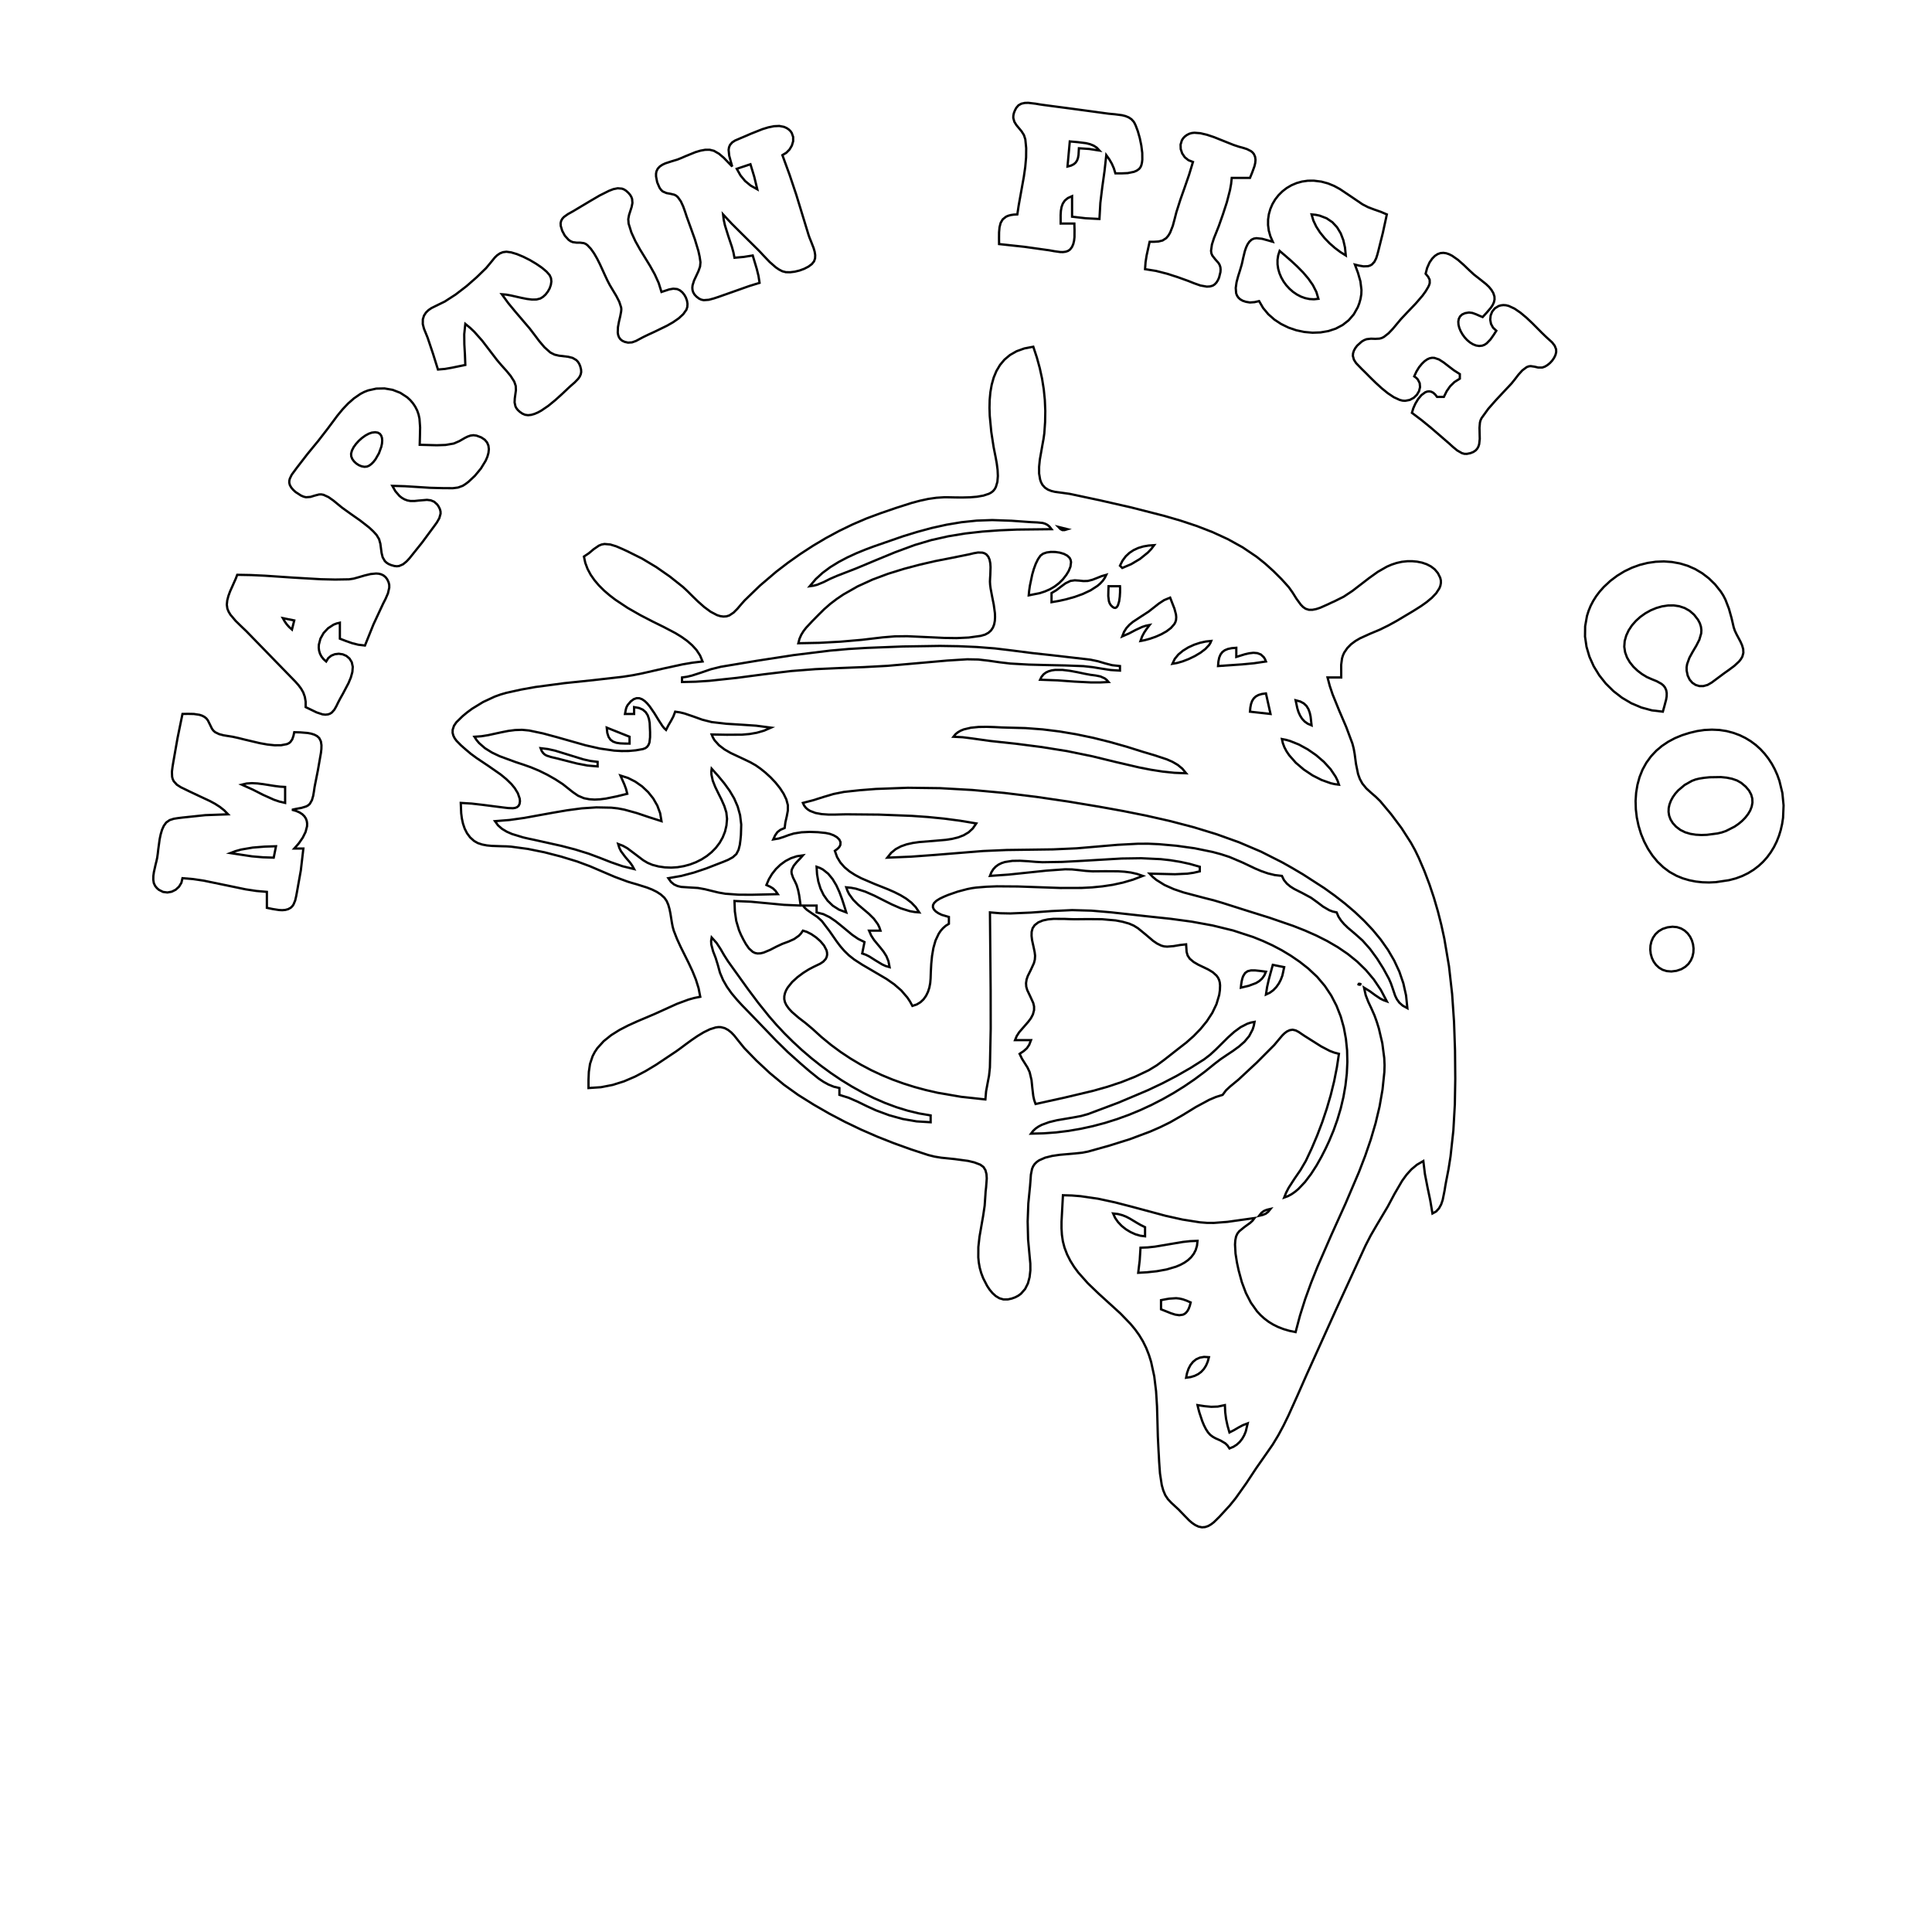 <?xml version="1.0" standalone="no"?>
<!DOCTYPE svg PUBLIC "-//W3C//DTD SVG 1.1//EN" "http://www.w3.org/Graphics/SVG/1.1/DTD/svg11.dtd"><svg xmlns="http://www.w3.org/2000/svg" style="background-color:#FFF" width="847" height="847"><path stroke="black" fill="none" stroke-width="1" d="M454.07, 45.47L455.61, 45.74L457, 45.95L471.5, 47.87L486, 49.84L488.87, 50.11L491.96, 50.52L493.45, 50.9L494.81, 51.46L496.01, 52.25L496.99, 53.31L497.44, 54.07L497.9, 55.05L498.84, 57.55L499.69, 60.55L500.36, 63.8L500.77, 67.03L500.8, 69.99L500.65, 71.28L500.38, 72.42L499.96, 73.35L499.4, 74.06L498.35, 74.81L497.14, 75.33L494.43, 75.89L491.61, 76.01L489, 76L488.31, 73.77L487.44, 71.78L486.36, 69.91L485, 68L484.23, 75L483.25, 81.98L482.4, 88.98L482, 96L475.98, 95.69L470, 95L470, 86L468.17, 86.82L466.84, 87.91L465.94, 89.24L465.39, 90.76L465.1, 92.43L464.99, 94.23L465, 98L471, 98L471.08, 100.82L471.06, 103.96L470.89, 105.5L470.54, 106.96L469.98, 108.26L469.14, 109.36L468.24, 110L467.17, 110.36L465.99, 110.51L464.74, 110.48L462.23, 110.13L460, 109.73L449.02, 108.19L438, 107L437.98, 104.3L438, 101.84L438.2, 99.64L438.68, 97.74L439.58, 96.19L441.01, 95.03L441.97, 94.6L443.11, 94.28L444.45, 94.08L446, 94L446.58, 90.17L447.31, 86.09L448.85, 77.54L449.47, 73.22L449.85, 68.99L449.89, 64.93L449.51, 61.11L448.9, 59.22L447.9, 57.62L445.58, 54.82L444.69, 53.37L444.24, 51.72L444.25, 50.78L444.44, 49.75L444.86, 48.6L445.51, 47.32L446.5, 46.17L447.75, 45.47L449.21, 45.13L450.8, 45.08Z"/><path stroke="black" fill="none" stroke-width="1" d="M343.74, 55.63L344.87, 56.14L345.8, 56.76L346.54, 57.48L347.1, 58.28L347.72, 60.04L347.72, 61.92L347.17, 63.79L346.16, 65.51L344.74, 66.96L343, 68L346.15, 76.61L349.09, 85.37L354.48, 103L354.92, 104.27L355.5, 105.68L356.7, 108.76L357.15, 110.32L357.39, 111.85L357.33, 113.28L356.88, 114.58L355.88, 115.81L354.39, 116.91L352.56, 117.85L350.52, 118.6L348.41, 119.11L346.36, 119.36L344.51, 119.32L343, 118.93L341.53, 118.17L340.12, 117.21L337.46, 114.89L335, 112.33L332.69, 109.86L324.75, 102.02L320.8, 98.08L317, 94L317.29, 96.4L317.82, 98.78L319.29, 103.5L320.87, 108.22L321.53, 110.6L322, 113L326.02, 112.64L330, 112L331.78, 117.94L332.52, 120.93L333, 124L328.47, 125.4L323.98, 126.99L315, 130.16L312.98, 130.83L310.75, 131.43L308.52, 131.59L307.48, 131.38L306.51, 130.93L305.32, 130.03L304.46, 129.1L303.9, 128.13L303.6, 127.15L303.52, 126.14L303.62, 125.11L304.26, 123.04L306.19, 118.89L306.91, 116.88L307.09, 114.98L306.73, 112.53L306.17, 110L304.62, 104.88L302.8, 99.8L301.06, 95L300.34, 92.81L299.51, 90.49L298.48, 88.27L297.16, 86.41L296.43, 85.78L295.63, 85.37L293.94, 84.96L292.2, 84.65L290.56, 83.94L289.8, 83.23L289.13, 82.28L288.11, 79.9L287.62, 77.34L287.61, 76.16L287.79, 75.14L288.36, 73.95L289.25, 73L290.38, 72.23L291.68, 71.62L294.47, 70.71L297, 69.95L298.75, 69.25L300.68, 68.41L304.88, 66.71L307.03, 66.06L309.14, 65.67L311.15, 65.66L313, 66.12L315.24, 67.42L317.29, 69.17L321, 73L320.36, 70.73L319.68, 68.21L319.43, 65.71L319.61, 64.55L320.07, 63.5L321.03, 62.41L322.28, 61.6L325.01, 60.43L326.95, 59.61L329.2, 58.63L334.23, 56.63L336.81, 55.84L339.32, 55.33L341.66, 55.22Z"/><path stroke="black" fill="none" stroke-width="1" d="M526.24, 58.4L529.15, 59.09L532.19, 60.1L538.13, 62.48L540.77, 63.53L543, 64.28L544.78, 64.76L546.69, 65.37L548.44, 66.26L549.16, 66.85L549.73, 67.56L550.25, 68.77L550.42, 70.07L550.3, 71.43L549.98, 72.83L548.99, 75.56L548, 78L540, 78L539.73, 80.61L539.25, 83.27L537.87, 88.64L536.15, 93.93L534.37, 99L533.34, 101.6L532.22, 104.38L531.31, 107.21L530.93, 109.95L531.08, 111.07L531.48, 112.02L532.75, 113.65L534.14, 115.22L534.68, 116.11L535.02, 117.13L535.12, 118.14L535.05, 119.28L534.45, 121.69L533.94, 122.84L533.31, 123.85L532.55, 124.66L531.69, 125.22L530.42, 125.58L529.07, 125.66L526.26, 125.16L523.48, 124.18L521, 123.19L516.42, 121.54L511.64, 120L506.79, 118.77L502, 118L502.22, 114.93L502.69, 111.95L504, 106L505.9, 106L507.84, 105.88L509.68, 105.43L511.28, 104.4L512.22, 103.29L512.99, 101.99L514.16, 99.02L515, 95.89L515.74, 93L517.5, 87.48L519.43, 82.02L521.32, 76.55L523, 71L521.02, 70.23L519.42, 68.94L518.28, 67.26L517.64, 65.37L517.57, 63.4L518.13, 61.53L518.67, 60.67L519.39, 59.89L520.29, 59.21L521.39, 58.64L522.44, 58.33L523.61, 58.2Z"/><path stroke="black" fill="none" stroke-width="1" d="M472.51, 62.32L476.13, 62.77L477.86, 63.2L479.44, 63.84L480.84, 64.75L482, 66L477.52, 65.31L473, 65L472.83, 67.95L472.6, 69.21L472.21, 70.31L471.6, 71.25L470.73, 72.01L469.55, 72.6L468, 73L469, 62Z"/><path stroke="black" fill="none" stroke-width="1" d="M330.66, 77.46L332, 83L329.08, 81.36L326.65, 79.35L324.64, 76.92L323, 74L329, 72Z"/><path stroke="black" fill="none" stroke-width="1" d="M579.28, 79.62L582.22, 80.42L584.92, 81.53L587.44, 82.9L592.27, 86.14L597.33, 89.58L599.85, 90.87L602.58, 91.9L605.35, 92.87L608, 94L606.26, 102.03L604.27, 110L603.85, 111.59L603.32, 113.25L602.55, 114.77L601.44, 115.97L600.59, 116.44L599.69, 116.7L597.78, 116.77L595.83, 116.44L594, 116L595.36, 119.67L596.41, 123.34L596.87, 127.08L596.8, 129.01L596.47, 131L595.94, 132.91L595.26, 134.69L593.49, 137.83L591.24, 140.43L588.59, 142.5L585.61, 144.07L582.37, 145.14L578.94, 145.73L575.41, 145.86L571.84, 145.54L568.3, 144.79L564.88, 143.62L561.64, 142.04L558.66, 140.08L556.01, 137.74L553.76, 135.04L552, 132L550, 132.46L547.96, 132.61L546.23, 132.32L544.82, 131.85L543.72, 131.22L542.89, 130.45L542.3, 129.55L541.93, 128.54L541.75, 126.26L542.11, 123.73L542.81, 121.09L543.64, 118.47L544.37, 116L544.67, 114.71L544.98, 113.25L545.75, 110.1L546.27, 108.57L546.91, 107.17L547.71, 105.98L548.7, 105.07L549.7, 104.6L550.83, 104.42L553.3, 104.68L555.8, 105.37L558, 106L556.93, 103.55L556.24, 101.09L555.92, 98.64L555.94, 96.22L556.28, 93.87L556.93, 91.61L557.86, 89.45L559.06, 87.43L560.51, 85.58L562.19, 83.91L564.08, 82.45L566.16, 81.23L568.41, 80.27L570.81, 79.6L573.35, 79.23L576, 79.21Z"/><path stroke="black" fill="none" stroke-width="1" d="M272.68, 82.7L273.59, 83.05L274.47, 83.62L275.5, 84.55L276.27, 85.46L276.8, 86.36L277.12, 87.24L277.26, 88.98L276.92, 90.71L275.78, 94.24L275.44, 96.09L275.59, 98.04L276.81, 101.94L278.53, 105.69L280.57, 109.35L282.79, 112.97L285, 116.59L287.05, 120.27L288.77, 124.06L290, 128L293.39, 126.88L295.16, 126.57L296.87, 126.73L298.04, 127.27L299.1, 128.12L299.99, 129.21L300.7, 130.47L301.18, 131.83L301.4, 133.22L301.32, 134.56L300.92, 135.79L299.53, 137.75L297.54, 139.57L295.1, 141.26L292.38, 142.81L286.76, 145.54L284.19, 146.72L282, 147.78L278.81, 149.48L277.08, 150.1L275.34, 150.21L273.91, 149.89L272.79, 149.38L271.95, 148.69L271.37, 147.85L271.01, 146.88L270.83, 145.82L270.91, 143.47L271.36, 141.01L271.92, 138.62L272.32, 136.49L272.39, 135.58L272.32, 134.82L271.49, 132.28L270.2, 129.76L268.73, 127.31L267.35, 125L266.3, 122.98L265.23, 120.69L262.97, 115.75L261.74, 113.32L260.43, 111.05L259.02, 109.06L257.5, 107.45L256.75, 106.92L255.98, 106.6L254.42, 106.39L252.8, 106.38L251.13, 106.16L250.13, 105.74L249.21, 105.09L247.62, 103.31L246.47, 101.17L245.84, 99.04L245.78, 97.83L246.03, 96.79L246.53, 95.89L247.23, 95.12L249.02, 93.84L250.99, 92.75L258.91, 88.03L262.9, 85.7L267, 83.65L268.87, 82.93L270.79, 82.54Z"/><path stroke="black" fill="none" stroke-width="1" d="M576.85, 94.18L578.56, 94.54L581.59, 95.7L584.12, 97.42L586.17, 99.63L587.76, 102.26L588.91, 105.24L589.65, 108.51L590, 112L587.62, 110.5L585.22, 108.7L582.88, 106.64L580.69, 104.37L578.72, 101.93L577.06, 99.36L575.79, 96.7L575, 94Z"/><path stroke="black" fill="none" stroke-width="1" d="M224.09, 110.64L226.62, 111.4L229.41, 112.56L232.28, 114L235.05, 115.64L237.55, 117.35L239.58, 119.05L240.97, 120.63L241.56, 121.95L241.72, 123.41L241.49, 124.93L240.96, 126.44L240.16, 127.86L239.18, 129.13L238.06, 130.15L236.87, 130.87L235.2, 131.3L233.22, 131.33L231.02, 131.06L228.69, 130.6L224.04, 129.55L221.9, 129.16L220, 129L222.84, 132.91L225.92, 136.64L232.2, 144L234.28, 146.72L236.43, 149.58L238.74, 152.29L241.29, 154.55L243.08, 155.46L245.05, 155.93L249.11, 156.42L250.99, 156.89L252.62, 157.83L253.32, 158.55L253.91, 159.46L254.39, 160.6L254.74, 162L254.8, 163.1L254.59, 164.13L254.16, 165.09L253.56, 165.97L252.03, 167.58L250.42, 168.99L249.55, 169.77L248.53, 170.73L246.13, 172.99L243.36, 175.48L240.38, 177.92L237.31, 180.01L235.79, 180.84L234.31, 181.47L232.87, 181.88L231.5, 182.02L230.22, 181.85L229.04, 181.35L227.9, 180.56L227.03, 179.76L226.39, 178.95L225.97, 178.12L225.6, 176.43L225.68, 174.69L226.18, 171.08L226.1, 169.2L225.45, 167.29L223.85, 164.78L221.89, 162.41L219.82, 160.12L217.88, 157.83L211.45, 149.43L207.95, 145.48L206.04, 143.67L204, 142L203.52, 146.53L203.57, 150.98L203.83, 155.45L204, 160L198.04, 161.22L195.07, 161.74L192, 162L189.81, 155L187.47, 148.04L185.88, 144.12L185.35, 142.08L185.37, 140L185.89, 138.36L186.75, 137.03L187.86, 135.95L189.16, 135.06L192.08, 133.62L194.99, 132.2L199.77, 129.11L204.54, 125.44L209.07, 121.47L213.16, 117.49L215.04, 115.22L216.93, 112.9L217.98, 111.9L219.15, 111.1L220.48, 110.56L222.01, 110.36Z"/><path stroke="black" fill="none" stroke-width="1" d="M563.44, 112.08L566.04, 114.35L568.69, 116.8L571.25, 119.4L573.59, 122.14L575.58, 125L577.09, 127.96L578, 131L576.02, 131.21L574.07, 131.1L572.15, 130.69L570.29, 130.01L568.52, 129.08L566.86, 127.94L565.33, 126.6L563.94, 125.09L562.73, 123.44L561.72, 121.66L560.93, 119.8L560.37, 117.87L560.08, 115.9L560.07, 113.92L560.37, 111.94L561, 110Z"/><path stroke="black" fill="none" stroke-width="1" d="M634.08, 111.04L635.37, 111.49L636.66, 112.15L639.21, 113.94L641.68, 116.12L644.02, 118.36L646.17, 120.35L648.73, 122.35L651.49, 124.55L652.76, 125.76L653.84, 127.07L654.67, 128.47L655.17, 130L655.22, 131.3L654.93, 132.56L654.37, 133.77L653.6, 134.92L651.76, 137.08L650, 139L648.59, 138.43L647.05, 137.75L645.49, 137.19L644.01, 137.01L642.3, 137.29L641, 137.87L640.1, 138.72L639.55, 139.78L639.33, 141L639.41, 142.33L639.76, 143.74L640.35, 145.17L641.14, 146.56L642.1, 147.89L643.21, 149.09L644.43, 150.11L645.73, 150.92L647.09, 151.46L648.46, 151.68L649.83, 151.54L650.84, 151.15L651.77, 150.53L653.42, 148.83L654.81, 146.85L656, 145L654.56, 143.66L653.67, 142L653.32, 140.17L653.5, 138.33L654.18, 136.61L655.34, 135.18L656.99, 134.17L657.98, 133.88L659.09, 133.75L660.25, 133.83L661.45, 134.13L663.97, 135.3L666.56, 137.07L669.14, 139.22L671.64, 141.57L673.97, 143.9L676.06, 146.01L677.83, 147.71L680.47, 150.12L681.57, 151.54L682.21, 153.15L682.24, 154.37L681.92, 155.64L681.32, 156.89L680.5, 158.08L679.5, 159.16L678.41, 160.06L677.26, 160.74L676.13, 161.13L674.39, 161.14L672.72, 160.75L671.06, 160.51L670.2, 160.61L669.31, 160.95L667.42, 162.35L665.73, 164.21L664.18, 166.23L662.69, 168.09L655.8, 175.44L652.46, 179.24L649.54, 183.29L649.09, 184.22L648.81, 185.25L648.62, 187.53L648.73, 192.43L648.48, 194.72L648.15, 195.75L647.64, 196.68L646.91, 197.48L645.93, 198.15L644.66, 198.66L643.08, 198.98L641.99, 198.96L640.92, 198.66L638.85, 197.48L636.95, 195.91L635.31, 194.42L627.3, 187.51L623.2, 184.16L619, 181L619.57, 179.06L620.51, 176.95L621.74, 174.91L623.21, 173.18L624.84, 171.98L625.7, 171.66L626.56, 171.57L627.44, 171.72L628.31, 172.16L629.16, 172.91L630, 174L633, 174L634.25, 171.48L635.75, 169.32L637.63, 167.49L640, 166L640, 164L637.41, 162.35L635.07, 160.57L632.91, 158.9L630.86, 157.59L628.83, 156.9L627.8, 156.86L626.75, 157.07L625.67, 157.56L624.55, 158.35L623.37, 159.49L622.13, 160.99L620.95, 162.93L620, 165L620.88, 165.63L621.57, 166.35L622.4, 167.97L622.56, 169.72L622.12, 171.46L621.17, 173.07L619.78, 174.41L618.03, 175.34L616, 175.72L614.84, 175.63L613.63, 175.32L611.06, 174.14L608.4, 172.37L605.74, 170.21L603.17, 167.86L600.78, 165.52L598.67, 163.39L596.93, 161.68L594.5, 159.17L593.57, 157.7L593.11, 156.04L593.19, 154.89L593.56, 153.73L594.18, 152.6L594.99, 151.53L596.98, 149.75L598.05, 149.12L599.09, 148.71L601.04, 148.48L602.93, 148.55L604.79, 148.45L605.73, 148.2L606.67, 147.74L608.75, 146.12L610.64, 144.14L614.09, 140L617.22, 136.66L620.54, 133.21L623.64, 129.62L624.99, 127.75L626.14, 125.83L626.56, 124.91L626.8, 124.09L626.77, 122.66L626.13, 121.36L625, 120L625.66, 117.47L626.72, 115.07L627.87, 113.4L629.06, 112.19L630.29, 111.39L631.54, 110.95L632.8, 110.85Z"/><path stroke="black" fill="none" stroke-width="1" d="M454.56, 156.72L455.84, 161.38L456.85, 166.02L457.59, 170.66L458.06, 175.35L458.26, 180.11L458.18, 184.98L457.83, 190L457.48, 192.46L456.96, 195.29L455.87, 201.5L455.55, 204.63L455.55, 207.61L456.01, 210.3L456.44, 211.5L457.03, 212.58L458.1, 213.78L459.41, 214.65L460.9, 215.24L462.51, 215.63L465.87, 216.08L469, 216.52L482.53, 219.41L496, 222.48L510.33, 226.14L517.51, 228.23L524.6, 230.58L531.55, 233.27L538.3, 236.37L544.77, 239.95L550.91, 244.09L554.61, 247.05L558.3, 250.38L561.82, 253.89L565.01, 257.42L566.68, 259.78L568.4, 262.53L570.27, 265.09L571.29, 266.12L572.39, 266.88L573.81, 267.33L575.38, 267.34L577.06, 267.01L578.79, 266.44L582.15, 264.95L583.67, 264.22L585, 263.63L589.09, 261.59L592.92, 259.05L600.29, 253.38L604.04, 250.7L608.01, 248.43L610.1, 247.53L612.29, 246.81L614.58, 246.3L617, 246.04L619.1, 246.03L621.26, 246.23L623.4, 246.66L625.46, 247.36L627.36, 248.34L629.03, 249.63L630.39, 251.27L631.39, 253.27L631.68, 254.46L631.69, 255.63L631.47, 256.79L631.03, 257.92L629.62, 260.09L627.68, 262.12L625.44, 263.98L623.12, 265.63L620.92, 267.03L619.08, 268.17L612.11, 272.32L608.54, 274.27L604.91, 276.05L600.59, 277.86L596.24, 279.84L594.2, 281.03L592.33, 282.43L590.68, 284.1L589.31, 286.1L588.74, 287.36L588.35, 288.67L587.98, 291.43L588, 297L582, 297L582.98, 300.73L584.21, 304.39L587.13, 311.58L590.2, 318.74L592.91, 326L593.47, 328.17L593.87, 330.4L594.48, 334.93L595.39, 339.37L596.16, 341.48L597.24, 343.48L598.98, 345.62L601.02, 347.49L603.12, 349.3L605.09, 351.23L609.88, 356.95L614.44, 363.04L618.54, 369.43L620.36, 372.71L621.97, 376.04L624.46, 381.86L626.68, 387.72L628.65, 393.62L630.38, 399.54L631.89, 405.5L633.2, 411.5L635.24, 423.57L636.62, 435.77L637.46, 448.07L637.89, 460.49L638, 473L637.81, 484.24L637.16, 495.61L635.93, 506.92L635.05, 512.5L633.98, 518L633.64, 519.87L633.32, 521.91L632.47, 526.1L631.81, 528.04L630.88, 529.73L629.64, 531.09L628, 532L627.03, 526.25L625.82, 520.48L624.7, 514.73L624, 509L621.2, 510.62L618.76, 512.66L616.62, 515.03L614.72, 517.65L611.41, 523.32L608.38, 529L603.38, 537.41L600.93, 541.63L598.68, 546L585.57, 574.49L572.65, 603.09L568.85, 611.72L564.85, 620.59L562.71, 624.97L560.43, 629.21L557.98, 633.27L555.34, 637.08L550.73, 643.67L546.32, 650.35L541.69, 656.87L539.16, 659.99L536.42, 662.98L534.47, 665.09L532.22, 667.3L530.99, 668.26L529.7, 669.01L528.34, 669.47L526.93, 669.58L525.44, 669.27L524.01, 668.6L522.64, 667.67L521.33, 666.55L518.89, 664.05L516.71, 661.78L513.52, 658.85L512.03, 657.25L510.86, 655.49L509.98, 653.38L509.32, 651.04L508.54, 645.95L508.17, 640.75L508.05, 638.29L507.91, 636L507.6, 629.69L507.43, 623.17L507.24, 616.55L506.83, 609.92L506.03, 603.38L504.65, 597.04L503.69, 593.97L502.51, 590.98L501.1, 588.1L499.43, 585.33L497.62, 582.81L495.62, 580.4L491.2, 575.83L481.61, 567.1L476.96, 562.64L472.74, 557.9L470.89, 555.39L469.24, 552.74L467.83, 549.95L466.7, 547L465.96, 544.16L465.54, 541.31L465.37, 538.43L465.38, 535.54L466, 524L469.91, 524.11L473.77, 524.42L481.37, 525.52L488.84, 527.13L496.23, 529.04L510.99, 533.01L518.45, 534.67L526.04, 535.87L529.13, 536.11L532.16, 536.13L538.11, 535.67L550, 534L549.13, 535.15L548.05, 536.14L545.6, 537.91L543.33, 539.75L542.46, 540.84L541.89, 542.13L541.56, 543.79L541.44, 545.62L541.66, 549.58L542.29, 553.53L543.04, 557L544.44, 562.14L546.21, 566.85L548.4, 571.11L551.07, 574.86L552.62, 576.54L554.31, 578.07L556.15, 579.46L558.16, 580.69L560.34, 581.77L562.7, 582.68L565.25, 583.43L568, 584L569.94, 576.68L572.22, 569.48L574.8, 562.37L577.6, 555.35L583.65, 541.46L589.88, 527.66L595.8, 513.77L598.5, 506.74L600.94, 499.63L603.06, 492.43L604.81, 485.1L606.11, 477.63L606.91, 470L607, 466.99L606.86, 463.84L606.01, 457.35L604.52, 450.96L603.58, 447.93L602.55, 445.09L601.21, 442.07L599.86, 439.2L598.72, 436.25L598, 433L600.53, 434.55L602.85, 436.26L605.24, 437.85L606.56, 438.49L608, 439L605.35, 433.96L602.28, 429.4L598.82, 425.29L595.02, 421.58L590.9, 418.25L586.51, 415.26L581.89, 412.57L577.07, 410.14L572.09, 407.94L566.99, 405.93L556.56, 402.34L546.11, 399.07L535.91, 395.83L532.05, 394.69L527.82, 393.62L518.9, 391.26L514.56, 389.79L510.52, 387.98L506.94, 385.75L505.38, 384.45L504, 383L515.08, 383.27L520.53, 383.02L523.26, 382.63L526, 382L526, 380L521.74, 378.78L517.47, 377.84L513.19, 377.14L508.9, 376.66L500.31, 376.25L491.69, 376.38L474.38, 377.4L465.69, 377.86L457, 378L454, 377.84L450.68, 377.56L447.21, 377.36L443.79, 377.41L440.57, 377.91L439.1, 378.39L437.75, 379.05L436.55, 379.92L435.5, 381.02L434.65, 382.37L434, 384L442.25, 383.42L450.49, 382.56L458.74, 381.69L467, 381.1L470, 381.16L473, 381.47L475.99, 381.81L479, 382L484.48, 381.95L490.17, 381.98L493, 382.16L495.77, 382.52L498.45, 383.12L501, 384L496.7, 385.65L492.32, 386.93L487.87, 387.9L483.36, 388.58L478.8, 389.03L474.2, 389.27L464.91, 389.29L446.25, 388.64L437.04, 388.57L432.49, 388.75L428, 389.11L426.11, 389.37L424.09, 389.77L419.83, 390.9L415.66, 392.35L413.75, 393.15L412.02, 393.98L410.51, 394.92L409.52, 395.87L409.03, 396.82L409, 397.75L409.4, 398.66L410.19, 399.53L411.35, 400.34L412.85, 401.07L416, 402L416, 405L414.64, 405.85L413.45, 406.88L412.42, 408.05L411.53, 409.37L410.14, 412.33L409.2, 415.62L408.61, 419.07L408.27, 422.55L408.09, 425.91L407.98, 428.98L407.81, 431L407.43, 432.97L406.83, 434.84L405.99, 436.56L404.91, 438.09L403.55, 439.37L401.92, 440.36L400, 441L398.96, 439.08L397.78, 437.31L395.1, 434.2L392.03, 431.54L388.69, 429.2L381.56, 425.01L377.97, 422.91L374.48, 420.65L372.13, 418.8L370.12, 416.84L368.35, 414.78L366.75, 412.65L363.69, 408.24L360.29, 403.77L358.25, 401.93L356.01, 400.45L353.84, 398.94L352.86, 398.05L352, 397L358, 397L358, 400L360.98, 400.77L363.72, 402.1L366.28, 403.83L368.74, 405.8L373.64, 409.85L376.22, 411.61L379, 413L378, 418L379.63, 418.59L381.13, 419.34L383.94, 421.12L386.78, 422.83L388.32, 423.52L390, 424L389.5, 421.39L388.6, 419.18L387.4, 417.27L386.03, 415.53L383.2, 412.11L381.96, 410.2L381, 408L386, 408L385.51, 406.52L384.84, 405.16L383.09, 402.76L380.94, 400.63L378.59, 398.64L376.23, 396.64L374.05, 394.46L372.24, 391.96L371.54, 390.55L371, 389L373.15, 389.21L375.25, 389.61L379.31, 390.89L383.25, 392.62L387.11, 394.57L390.97, 396.5L394.86, 398.2L398.85, 399.45L400.9, 399.82L403, 400L401.46, 397.7L399.54, 395.71L397.29, 393.97L394.78, 392.45L392.07, 391.09L389.22, 389.84L383.33, 387.5L377.58, 385.03L374.91, 383.62L372.46, 382.05L370.28, 380.24L368.44, 378.17L366.99, 375.77L366, 373L366.93, 372.34L367.63, 371.69L368.13, 371.04L368.42, 370.4L368.48, 369.17L367.94, 368.03L366.9, 367.03L365.48, 366.2L363.81, 365.57L362, 365.19L358.62, 364.84L354.99, 364.71L351.38, 364.88L348.04, 365.41L345.74, 366.11L343.58, 366.91L341.39, 367.61L339, 368L339.87, 366.15L340.84, 364.79L342.14, 363.79L344, 363L344.32, 360.49L344.91, 357.94L345.39, 355.41L345.4, 352.96L344.74, 350.49L343.54, 347.98L341.92, 345.49L339.99, 343.08L337.85, 340.82L335.62, 338.77L333.41, 336.99L331.33, 335.53L328.87, 334.14L326.11, 332.82L320.33, 330.11L317.61, 328.54L315.22, 326.72L313.29, 324.57L312.56, 323.34L312, 322L318.65, 322.12L325.3, 322.08L328.57, 321.8L331.79, 321.24L334.94, 320.34L338, 319L331.54, 318.15L325.03, 317.71L318.5, 317.31L312, 316.56L307.92, 315.53L304.02, 314.13L300.1, 312.8L298.09, 312.31L296, 312L295.2, 314.11L294.16, 316.06L293.03, 317.98L292, 320L291.24, 319.31L290.45, 318.33L288.74, 315.71L286.87, 312.66L284.84, 309.7L283.77, 308.42L282.66, 307.35L281.51, 306.56L280.32, 306.11L279.09, 306.08L277.83, 306.52L276.52, 307.5L275.18, 309.08L274.68, 310L274.38, 310.97L274, 313L278, 313L278, 310L280.17, 310.39L281.83, 311.13L283.07, 312.2L283.94, 313.54L284.5, 315.14L284.82, 316.93L285, 321L284.99, 323.24L284.73, 325.47L284.37, 326.46L283.81, 327.31L282.98, 327.97L281.85, 328.4L278.74, 328.95L275.62, 329.23L272.48, 329.26L269.33, 329.08L263.02, 328.17L256.71, 326.74L244.19, 323.19L238.04, 321.53L232, 320.26L228.86, 319.96L225.82, 320.06L222.84, 320.44L219.9, 321.02L214.04, 322.29L211.06, 322.77L208, 323L208.91, 324.42L209.99, 325.72L212.59, 328L215.66, 329.91L219.04, 331.52L226.14, 334.13L229.57, 335.26L232.71, 336.37L236.34, 337.88L239.93, 339.65L243.42, 341.63L246.71, 343.76L251.12, 347.26L253.43, 348.85L256, 349.94L258.32, 350.39L260.71, 350.54L263.14, 350.42L265.59, 350.11L270.42, 349.12L275, 348L274.46, 345.9L273.73, 343.92L272, 340L275.33, 341.06L278.51, 342.67L281.47, 344.74L284.13, 347.23L286.39, 350.07L288.18, 353.19L289.41, 356.52L290, 360L284.54, 358.26L279.16, 356.45L273.7, 354.94L270.89, 354.41L268, 354.09L261.44, 353.96L255, 354.39L248.65, 355.23L242.35, 356.31L229.77, 358.59L223.43, 359.48L217, 360L218.34, 361.84L220.09, 363.37L222.17, 364.62L224.47, 365.63L229.36, 367.12L231.77, 367.68L234.01, 368.15L246.1, 370.84L252.12, 372.41L258, 374.23L262.94, 376.07L267.9, 378.02L272.91, 379.76L278, 381L277.17, 379.49L276.22, 378.15L274.14, 375.72L272.24, 373.17L271.51, 371.7L271, 370L273.08, 370.79L274.98, 371.85L278.48, 374.47L282, 377.14L283.91, 378.27L286, 379.15L288.7, 379.86L291.46, 380.26L294.26, 380.37L297.05, 380.19L299.81, 379.72L302.51, 378.99L305.11, 378L307.58, 376.76L309.89, 375.28L312, 373.57L313.88, 371.64L315.5, 369.5L316.83, 367.15L317.84, 364.61L318.48, 361.89L318.74, 359L318.43, 356.17L317.54, 353.34L316.29, 350.52L314.89, 347.72L313.55, 344.96L312.48, 342.25L311.9, 339.59L311.85, 338.29L312, 337L314.89, 340.22L317.53, 343.42L319.88, 346.67L321.86, 350.03L323.4, 353.57L324.46, 357.37L324.96, 361.49L324.83, 366L324.64, 368.09L324.34, 370.37L323.78, 372.57L322.83, 374.42L321.26, 375.83L319.2, 376.96L317, 377.87L315, 378.64L309.62, 380.73L304.2, 382.55L298.68, 384.01L293, 385L294.16, 386.64L295.51, 387.75L297.01, 388.44L298.64, 388.83L302.2, 389.06L306, 389.29L309.02, 389.84L312, 390.57L314.98, 391.29L318, 391.82L323.72, 392.23L329.49, 392.27L341, 392L339.99, 390.54L338.92, 389.52L337.65, 388.74L336, 388L337.06, 385.5L338.47, 383.14L340.17, 380.99L342.15, 379.09L344.35, 377.49L346.75, 376.24L349.31, 375.39L352, 375L350.73, 376.43L349.27, 377.95L347.96, 379.55L347.12, 381.23L346.99, 382.11L347.07, 382.99L347.66, 384.73L348.51, 386.42L349.25, 388.04L349.9, 390.22L350.36, 392.47L351, 397L343.72, 396.69L336.49, 396L329.27, 395.32L322, 395L322.17, 399.59L322.78, 403.75L323.98, 407.78L324.85, 409.83L325.92, 411.96L327, 413.88L328.33, 415.79L330, 417.3L330.99, 417.78L332.09, 418.01L333.4, 417.95L334.78, 417.62L337.63, 416.43L340.44, 414.98L343, 413.79L345.7, 412.79L348.14, 411.7L350.25, 410.21L351.18, 409.21L352, 408L353.71, 408.53L355.7, 409.54L357.76, 410.95L359.68, 412.64L361.27, 414.54L362.32, 416.54L362.57, 417.55L362.62, 418.55L362.42, 419.52L361.97, 420.46L360.93, 421.59L359.58, 422.49L356.71, 423.87L354.59, 424.98L352.14, 426.51L349.62, 428.39L347.27, 430.54L345.36, 432.91L344.64, 434.15L344.13, 435.43L343.85, 436.72L343.83, 438.02L344.12, 439.32L344.73, 440.62L345.82, 442.16L347.11, 443.58L350.08, 446.15L353.21, 448.56L356.13, 451.01L360.18, 454.69L364.34, 458.1L368.6, 461.24L372.95, 464.12L377.4, 466.76L381.95, 469.17L386.59, 471.34L391.31, 473.29L396.13, 475.03L401.02, 476.57L406, 477.91L411.05, 479.07L421.38, 480.85L432, 482L432.31, 478.44L432.95, 474.98L433.61, 471.53L433.98, 468L434.33, 451.02L434.3, 434.01L434, 400L438.48, 400.37L442.97, 400.46L451.99, 400.08L461.02, 399.42L470, 399L478.55, 399.24L487.03, 399.96L504, 401.83L513.24, 402.81L522.47, 404.06L531.62, 405.73L540.61, 407.93L549.38, 410.79L553.65, 412.51L557.84, 414.44L561.93, 416.59L565.91, 418.99L569.79, 421.65L573.54, 424.59L577.45, 428.26L580.81, 432.23L583.63, 436.47L585.94, 440.94L587.77, 445.6L589.13, 450.43L590.05, 455.39L590.57, 460.44L590.69, 465.56L590.45, 470.7L589.86, 475.84L588.97, 480.93L587.78, 485.96L586.32, 490.87L584.62, 495.65L582.7, 500.25L581.19, 503.48L579.35, 507.1L577.21, 510.91L574.79, 514.67L572.13, 518.18L569.26, 521.22L567.75, 522.49L566.21, 523.56L564.62, 524.41L563, 525L563.87, 522.82L564.94, 520.76L567.47, 516.83L570.13, 512.97L572.5, 508.92L575.09, 503.39L577.49, 497.72L579.69, 491.93L581.66, 486.05L583.4, 480.09L584.88, 474.08L586.08, 468.04L587, 462L584.96, 461.47L582.99, 460.73L579.24, 458.77L572.02, 454.22L570.8, 453.41L569.47, 452.49L568.08, 451.75L566.68, 451.44L565.42, 451.64L564.25, 452.18L563.16, 452.98L562.15, 453.96L560.3, 456.16L558.64, 458.14L550.96, 465.85L543, 473.27L539.21, 476.4L537.47, 478.03L536, 480L533.04, 480.93L530.09, 482.18L524.26, 485.33L518.55, 488.83L513, 492.02L508.65, 494.16L504.26, 496.08L495.35, 499.42L486.27, 502.27L477, 504.86L474.4, 505.36L471.35, 505.68L464.61, 506.27L461.28, 506.76L458.22, 507.52L455.6, 508.67L454.51, 509.42L453.6, 510.32L452.93, 511.33L452.45, 512.46L451.95, 514.95L451.77, 517.54L451.58, 520L450.82, 527.6L450.53, 535.5L450.72, 543.39L451.42, 551L451.7, 553.94L451.72, 556.94L451.39, 559.87L450.65, 562.64L449.41, 565.11L447.58, 567.19L446.42, 568.04L445.09, 568.74L443.57, 569.29L441.86, 569.67L439.92, 569.68L438.15, 569.16L436.55, 568.2L435.11, 566.9L433.84, 565.37L432.74, 563.7L431.04, 560.39L430.16, 558.08L429.52, 555.79L429.11, 553.5L428.89, 551.23L428.92, 546.7L429.42, 542.18L431, 533.14L431.68, 528.59L432, 524L432.1, 522.38L432.31, 520.55L432.6, 516.62L432.47, 514.73L432.03, 513.03L431.16, 511.62L429.77, 510.6L427.17, 509.61L424.4, 508.94L418.54, 508.15L412.61, 507.54L409.74, 507.07L407, 506.39L399.35, 503.88L391.9, 501.2L384.63, 498.33L377.5, 495.22L370.49, 491.86L363.57, 488.22L356.7, 484.27L349.87, 479.99L343.63, 475.52L337.5, 470.44L331.66, 465L326.3, 459.48L324.13, 456.81L321.85, 453.94L320.6, 452.64L319.23, 451.55L317.72, 450.74L316.04, 450.31L314.94, 450.28L313.76, 450.44L311.22, 451.24L308.53, 452.55L305.79, 454.2L303.11, 456.03L300.59, 457.87L298.34, 459.55L296.46, 460.91L287.54, 466.86L283.01, 469.58L278.37, 472.01L273.59, 474.06L268.63, 475.63L263.45, 476.64L258, 477L258, 473.44L258.15, 469.9L258.67, 466.42L259.8, 463.04L260.76, 461.2L261.91, 459.49L264.68, 456.44L267.97, 453.8L271.62, 451.52L275.5, 449.52L279.45, 447.73L283.33, 446.09L287, 444.53L296.79, 440.09L301.84, 438.22L304.4, 437.51L307, 437L306.25, 433.18L305.09, 429.47L303.62, 425.84L301.95, 422.26L298.43, 415.18L296.79, 411.61L295.38, 408L294.91, 406.31L294.55, 404.44L293.91, 400.46L293.51, 398.5L292.98, 396.65L292.25, 394.97L291.26, 393.56L289.73, 392.17L287.9, 390.98L285.85, 389.97L283.66, 389.11L279.19, 387.7L277.05, 387.09L275.09, 386.49L269.54, 384.43L264.06, 382.09L258.58, 379.74L253, 377.67L245.91, 375.51L238.67, 373.64L231.34, 372.16L224, 371.17L222.12, 371.05L220.05, 371L215.65, 370.85L213.46, 370.64L211.38, 370.24L209.48, 369.61L207.84, 368.68L206.1, 367.11L204.74, 365.28L203.72, 363.26L202.98, 361.09L202.49, 358.83L202.19, 356.53L202, 352L206.77, 352.29L211.51, 352.84L221, 354.05L222.82, 354.26L224.87, 354.33L225.84, 354.19L226.69, 353.86L227.36, 353.28L227.79, 352.41L227.95, 351.28L227.84, 350.1L227.01, 347.73L225.67, 345.53L224.21, 343.75L221.97, 341.57L219.54, 339.57L214.32, 335.93L209, 332.37L206.44, 330.49L204.02, 328.45L202.07, 326.73L200.14, 324.77L199.35, 323.69L198.76, 322.53L198.43, 321.29L198.45, 319.95L199.02, 318.2L200.06, 316.66L202.73, 314.04L204.77, 312.34L206.98, 310.71L211.79, 307.77L216.91, 305.39L219.49, 304.46L222.04, 303.73L228.37, 302.33L234.71, 301.19L247.42, 299.5L260.18, 298.17L273, 296.71L277.39, 296.03L281.77, 295.16L290.52, 293.16L299.25, 291.26L303.62, 290.52L308, 290L306.92, 287.37L305.36, 284.98L303.4, 282.83L301.16, 280.9L298.71, 279.16L296.15, 277.59L291.08, 274.92L286.15, 272.49L280.74, 269.69L275.16, 266.5L269.74, 262.9L267.19, 260.94L264.79, 258.87L262.6, 256.69L260.64, 254.39L258.96, 251.98L257.6, 249.44L256.6, 246.78L256, 244L258.19, 242.52L260.3, 240.75L262.52, 239.23L263.72, 238.73L265.02, 238.49L267.56, 238.71L270.15, 239.51L272.67, 240.59L275, 241.66L281.49, 244.89L287.72, 248.62L293.69, 252.78L299.37, 257.29L301.26, 259.04L303.51, 261.28L306.03, 263.73L308.73, 266.12L311.54, 268.19L314.37, 269.68L315.76, 270.11L317.13, 270.3L318.46, 270.21L319.74, 269.81L321.63, 268.55L323.33, 266.84L324.91, 264.97L326.43, 263.25L333.16, 256.74L340.29, 250.66L345.43, 246.72L350.8, 242.92L356.35, 239.31L362.06, 235.91L367.91, 232.75L373.87, 229.87L379.91, 227.28L386, 225.02L392.75, 222.7L399.8, 220.45L403.38, 219.5L406.96, 218.73L410.51, 218.22L414, 218L416.23, 218.02L418.97, 218.08L422.01, 218.1L425.18, 218.02L428.29, 217.77L431.15, 217.27L433.58, 216.46L434.58, 215.91L435.4, 215.26L436.08, 214.44L436.6, 213.49L437.26, 211.25L437.47, 208.68L437.34, 205.94L436.98, 203.15L436.5, 200.47L436.01, 198.04L435.61, 196L434.58, 189.33L433.91, 182.32L433.8, 178.8L433.88, 175.31L434.19, 171.92L434.77, 168.64L435.64, 165.53L436.84, 162.64L438.42, 159.99L440.39, 157.64L442.8, 155.62L445.68, 153.98L449.07, 152.76L453, 152Z"/><path stroke="black" fill="none" stroke-width="1" d="M172.14, 170.91L175.49, 172.21L178.5, 174.17L179.83, 175.39L181.02, 176.77L182.05, 178.31L182.91, 180L183.51, 181.74L183.9, 183.56L184.18, 187.39L184.1, 191.27L184, 195L191.53, 195.2L195.33, 195.07L198.96, 194.44L201.41, 193.37L203.81, 191.99L205.03, 191.39L206.27, 190.96L207.56, 190.8L208.91, 190.98L210.97, 191.75L212.5, 192.76L213.54, 193.98L214.13, 195.37L214.32, 196.9L214.15, 198.53L213.68, 200.22L212.93, 201.96L210.84, 205.39L208.22, 208.56L205.45, 211.17L204.11, 212.19L202.87, 212.98L200.79, 213.74L198.53, 214.03L194, 214L188.49, 213.85L183, 213.5L177.51, 213.16L172, 213L173.33, 215.34L175.11, 217.41L176.17, 218.25L177.34, 218.92L178.62, 219.4L180, 219.64L181.79, 219.63L183.61, 219.44L187.18, 219.14L188.84, 219.34L190.36, 219.97L191.71, 221.2L192.3, 222.08L192.84, 223.17L193.12, 224.2L193.15, 225.21L192.59, 227.19L191.53, 229.04L190.33, 230.71L185.08, 237.81L179.57, 244.7L178.22, 246.15L176.7, 247.39L174.97, 248.14L174, 248.25L172.98, 248.15L171.53, 247.76L170.35, 247.26L169.42, 246.65L168.69, 245.94L167.75, 244.3L167.29, 242.42L166.75, 238.36L166.19, 236.37L165.09, 234.53L163.51, 232.82L161.76, 231.2L157.89, 228.18L153.85, 225.35L150, 222.59L148.13, 221.06L146.12, 219.41L144.01, 217.93L141.83, 216.93L140.82, 216.74L139.85, 216.78L137.98, 217.27L136.12, 217.84L134.17, 217.99L133.14, 217.75L131.98, 217.26L129.63, 215.74L128.58, 214.79L127.71, 213.77L127.1, 212.72L126.82, 211.67L126.84, 210.74L127.06, 209.84L127.9, 208.1L130.18, 205.01L134.76, 199.08L139.52, 193.29L143.74, 187.83L147.95, 182.18L150.18, 179.47L152.57, 176.94L155.16, 174.66L158, 172.7L159.65, 171.84L161.37, 171.17L164.94, 170.37L168.57, 170.29Z"/><path stroke="black" fill="none" stroke-width="1" d="M165.65, 189.68L166.52, 190.18L167.11, 190.96L167.45, 191.96L167.56, 193.14L167.46, 194.46L167.17, 195.86L166.13, 198.73L164.61, 201.38L163.73, 202.51L162.8, 203.44L161.84, 204.14L160.87, 204.55L159.72, 204.65L158.5, 204.42L157.3, 203.92L156.17, 203.18L155.19, 202.26L154.44, 201.21L153.99, 200.08L153.92, 198.91L154.29, 197.51L155.03, 196.05L156.07, 194.61L157.33, 193.23L158.72, 191.99L160.19, 190.94L161.64, 190.15L162.99, 189.67L164.48, 189.49Z"/><path stroke="black" fill="none" stroke-width="1" d="M443.51, 228.3L452, 228.91L454.7, 229.03L457.1, 229.27L458.18, 229.59L459.19, 230.11L460.13, 230.89L461, 232L445.87, 232.17L438.27, 232.49L430.69, 233.04L423.15, 233.89L415.67, 235.12L408.28, 236.78L401, 238.94L392.39, 242.12L383.92, 245.61L375.49, 249.14L366.96, 252.45L363.94, 253.76L361.12, 255.18L358.24, 256.37L356.68, 256.77L355, 257L357.6, 253.91L360.64, 251.13L364.03, 248.62L367.68, 246.38L371.49, 244.37L375.37, 242.58L379.24, 240.99L383, 239.58L395.76, 235.15L402.13, 233.19L408.52, 231.46L414.98, 230.03L421.52, 228.94L428.19, 228.24L435, 228Z"/><path stroke="black" fill="none" stroke-width="1" d="M468, 232L466.71, 232.39L465.76, 232.4L464.93, 231.96L464, 231Z"/><path stroke="black" fill="none" stroke-width="1" d="M504.75, 240.65L503.26, 242.22L499.79, 245.03L495.92, 247.33L492, 249L491, 248L492.13, 245.78L493.52, 243.91L495.15, 242.38L497, 241.16L499.03, 240.23L501.23, 239.57L503.56, 239.17L506, 239Z"/><path stroke="black" fill="none" stroke-width="1" d="M430.69, 242.28L431.58, 242.55L432.4, 243.03L433.28, 244.05L433.84, 245.39L434.15, 246.96L434.26, 248.67L434.15, 252.12L434.05, 253.68L434, 255L434.08, 256.43L434.29, 258L434.94, 261.44L435.67, 265.11L436.17, 268.77L436.24, 270.52L436.14, 272.19L435.84, 273.75L435.3, 275.15L434.47, 276.39L433.33, 277.42L431.83, 278.23L429.95, 278.77L424.7, 279.5L419.37, 279.75L413.97, 279.67L408.54, 279.41L397.68, 278.92L392.31, 278.98L387, 279.42L377.84, 280.5L368.54, 281.31L359.22, 281.82L350, 282L350.49, 280.08L351.26, 278.32L352.25, 276.7L353.42, 275.19L356.09, 272.34L358.85, 269.54L361.36, 267.05L364.02, 264.73L366.83, 262.59L369.78, 260.6L375.99, 257.07L382.56, 254.07L389.36, 251.53L396.28, 249.39L403.2, 247.56L410, 245.99L417.51, 244.52L425, 243L426.81, 242.56L428.76, 242.22Z"/><path stroke="black" fill="none" stroke-width="1" d="M462.66, 241.99L464.62, 242.28L466.42, 242.82L467.9, 243.6L468.93, 244.59L469.37, 245.48L469.55, 246.43L469.3, 248.41L468.52, 250.33L467.52, 251.98L465.96, 254L464.22, 255.71L462.33, 257.15L460.29, 258.34L458.12, 259.29L455.84, 260.04L451, 261L451.18, 259.07L451.5, 256.83L452.53, 251.9L453.24, 249.44L454.08, 247.16L455.05, 245.18L456.14, 243.6L457.28, 242.75L458.85, 242.21L460.69, 241.96Z"/><path stroke="black" fill="none" stroke-width="1" d="M732.98, 246.38L736.46, 247.01L739.85, 248.03L743.12, 249.46L746.24, 251.3L749.18, 253.55L751.91, 256.22L754.39, 259.33L755.51, 261.08L756.46, 262.94L757.97, 266.86L759.11, 270.92L760.05, 274.96L760.56, 276.49L761.31, 278.07L763.03, 281.3L763.75, 282.93L764.22, 284.57L764.3, 286.21L763.87, 287.83L763.24, 288.94L762.42, 289.98L760.39, 291.88L758.13, 293.57L756, 295.08L750.42, 299.23L748.62, 300.27L746.79, 300.78L745.03, 300.78L743.39, 300.29L741.94, 299.34L740.75, 297.96L739.89, 296.17L739.44, 294L739.42, 292.54L739.65, 291.13L740.64, 288.39L742.09, 285.74L743.66, 283.1L745.01, 280.44L745.81, 277.68L745.89, 276.25L745.71, 274.78L745.23, 273.25L744.39, 271.67L742.69, 269.48L740.73, 267.78L738.56, 266.56L736.22, 265.78L733.77, 265.42L731.24, 265.44L728.68, 265.83L726.15, 266.55L723.68, 267.57L721.33, 268.88L719.15, 270.43L717.17, 272.21L715.45, 274.18L714.03, 276.32L712.96, 278.61L712.28, 281L712.09, 283.53L712.46, 285.95L713.29, 288.24L714.53, 290.36L716.09, 292.3L717.91, 294.04L719.9, 295.55L722, 296.82L724.08, 297.74L726.32, 298.65L728.39, 299.8L729.26, 300.54L729.96, 301.42L730.48, 302.61L730.7, 303.9L730.67, 305.27L730.45, 306.67L729.71, 309.46L729, 312L724.2, 311.43L719.59, 310.18L715.22, 308.33L711.13, 305.92L707.39, 303.03L704.03, 299.72L701.12, 296.05L698.69, 292.09L696.81, 287.89L695.53, 283.52L694.88, 279.05L694.94, 274.53L695.74, 270.04L696.44, 267.82L697.34, 265.62L698.46, 263.47L699.79, 261.36L701.35, 259.3L703.15, 257.3L705.95, 254.69L708.96, 252.42L712.13, 250.48L715.45, 248.89L718.87, 247.65L722.37, 246.78L725.91, 246.27L729.46, 246.13Z"/><path stroke="black" fill="none" stroke-width="1" d="M166.05, 251.52L167.13, 251.79L168.11, 252.27L168.99, 252.98L169.74, 253.95L170.35, 255.23L170.64, 256.41L170.65, 257.64L170.08, 260.13L169.04, 262.53L167.93, 264.71L163.72, 273.75L160, 283L157.07, 282.65L154.37, 281.97L151.74, 281.05L149, 280L149, 273L147.58, 273.33L146.23, 273.86L143.82, 275.43L141.86, 277.53L140.48, 279.99L139.79, 282.64L139.74, 283.98L139.9, 285.3L140.29, 286.59L140.93, 287.81L141.83, 288.96L143, 290L143.92, 288.51L145.24, 287.44L146.81, 286.81L148.52, 286.61L150.25, 286.86L151.85, 287.55L153.22, 288.7L154.21, 290.3L154.66, 292.35L154.48, 294.6L153.82, 296.99L152.82, 299.42L150.35, 304.11L149.17, 306.21L148.21, 308.04L147.46, 309.6L146.58, 311.14L145.43, 312.41L144.71, 312.87L143.87, 313.18L142.66, 313.32L141.4, 313.18L138.8, 312.32L136.28, 311.1L134, 310L134, 307.57L133.63, 305.46L132.96, 303.59L132, 301.9L130.82, 300.32L129.43, 298.77L126.24, 295.49L108, 276.73L105.76, 274.59L103.27, 272.16L101.06, 269.54L100.24, 268.19L99.68, 266.83L99.44, 265.08L99.63, 263.22L100.13, 261.28L100.85, 259.31L102.57, 255.46L103.37, 253.66L104, 252L110.11, 252.11L116.24, 252.4L128.52, 253.23L140.79, 253.94L146.91, 254.08L153, 253.98L155.04, 253.67L157.38, 253.02L159.89, 252.28L162.44, 251.67L164.9, 251.43Z"/><path stroke="black" fill="none" stroke-width="1" d="M484.34, 253.36L483.45, 254.63L482.36, 255.81L481.08, 256.89L478.1, 258.81L474.69, 260.41L471.08, 261.71L467.45, 262.72L464.03, 263.48L461, 264L461, 260L463.12, 258.74L465.12, 257.2L467.12, 255.73L469.29, 254.68L471.16, 254.41L473.08, 254.54L475, 254.74L476.91, 254.69L478.96, 254.16L480.95, 253.39L482.94, 252.59L485, 252Z"/><path stroke="black" fill="none" stroke-width="1" d="M491.03, 257.4L491.05, 258L491.04, 259.64L490.92, 261.6L490.65, 263.57L490.16, 265.24L489.83, 265.87L489.43, 266.3L488.95, 266.51L488.39, 266.44L487.75, 266.06L487.01, 265.34L486.49, 264.52L486.15, 263.55L485.88, 261.33L485.92, 259.03L486, 257L491, 257Z"/><path stroke="black" fill="none" stroke-width="1" d="M513.89, 264.31L514.87, 266.81L515.55, 269.35L515.67, 270.59L515.58, 271.79L515.3, 272.72L514.82, 273.62L513.38, 275.28L511.41, 276.78L509.11, 278.07L506.64, 279.16L504.18, 280.02L501.91, 280.64L500, 281L500.71, 279.03L501.62, 277.31L502.72, 275.68L504, 274L502.33, 274.33L500.78, 274.83L497.87, 276.18L495.03, 277.68L492, 279L492.79, 277L493.86, 275.31L495.18, 273.88L496.68, 272.63L500.05, 270.41L503.56, 268.13L508.04, 264.61L510.35, 263.1L513, 262Z"/><path stroke="black" fill="none" stroke-width="1" d="M129, 272L128, 276L126.73, 274.85L125.72, 273.73L124.85, 272.49L124, 271Z"/><path stroke="black" fill="none" stroke-width="1" d="M530.63, 281.9L530.07, 282.79L528.44, 284.52L526.29, 286.16L523.8, 287.64L521.15, 288.92L518.51, 289.94L516.07, 290.65L514, 291L515.03, 288.85L516.61, 286.93L518.64, 285.25L520.97, 283.82L523.5, 282.66L526.1, 281.8L528.64, 281.24L531, 281Z"/><path stroke="black" fill="none" stroke-width="1" d="M420.18, 283.3L428.24, 283.65L436.2, 284.27L444, 285.21L452.47, 286.3L460.98, 287.23L477.98, 289.19L481.29, 289.88L484.42, 290.81L487.58, 291.63L491, 292L491, 294L486.92, 293.74L482.96, 293.13L479.02, 292.48L475, 292.04L467.01, 291.74L458.99, 291.57L450.98, 291.36L443, 290.91L438.22, 290.35L433.56, 289.67L428.87, 289.13L424, 289.04L415.23, 289.59L406.49, 290.37L389, 291.91L378.51, 292.47L367.99, 292.88L357.48, 293.36L347, 294.17L335.02, 295.6L323.03, 297.18L311.03, 298.47L305.02, 298.86L299, 299L299, 297L301.19, 296.69L303.33, 296.18L307.51, 294.83L311.69, 293.39L316, 292.32L331.91, 289.67L347.88, 287.21L363.91, 285.23L371.95, 284.52L380, 284.04L395.86, 283.42L412.07, 283.17Z"/><path stroke="black" fill="none" stroke-width="1" d="M542, 288L545.73, 286.84L547.65, 286.4L549.51, 286.19L551.25, 286.34L552.79, 286.95L554.06, 288.13L554.58, 288.97L555, 290L549.8, 290.77L544.54, 291.27L534, 292L534.16, 289.99L534.51, 288.31L535.07, 286.95L535.88, 285.88L536.95, 285.07L538.31, 284.51L539.99, 284.16L542, 284Z"/><path stroke="black" fill="none" stroke-width="1" d="M469.16, 294.1L472.45, 294.72L475.47, 295.36L478, 295.83L480.35, 296.14L482.45, 296.56L484.33, 297.41L485.19, 298.09L486, 299L482.17, 299.19L478.41, 299.19L470.99, 298.81L463.58, 298.27L456, 298L456.63, 296.69L457.48, 295.65L458.53, 294.85L459.75, 294.28L461.12, 293.89L462.6, 293.69L465.8, 293.69Z"/><path stroke="black" fill="none" stroke-width="1" d="M557, 313L548, 312L548.16, 310.2L548.46, 308.64L548.93, 307.32L549.61, 306.23L550.52, 305.36L551.7, 304.7L553.18, 304.25L555, 304Z"/><path stroke="black" fill="none" stroke-width="1" d="M570.01, 307.53L571.57, 308.36L572.75, 309.47L573.6, 310.83L574.18, 312.39L574.57, 314.13L575, 318L573.32, 317.28L571.94, 316.3L570.83, 315.09L569.96, 313.7L569.27, 312.17L568.75, 310.51L568, 307Z"/><path stroke="black" fill="none" stroke-width="1" d="M84.98, 313.01L87.46, 313.38L88.62, 313.76L89.68, 314.32L90.5, 315L91.12, 315.8L92.03, 317.63L92.92, 319.47L93.53, 320.29L94.32, 320.99L96.05, 321.84L98.03, 322.36L102, 323L104.55, 323.56L107.48, 324.29L113.93, 325.81L117.21, 326.4L120.36, 326.73L123.25, 326.71L125.77, 326.23L126.59, 325.86L127.24, 325.38L128.13, 324.13L128.65, 322.62L129, 321L130.27, 321.04L131.71, 321.08L134.85, 321.34L136.39, 321.63L137.81, 322.08L139.03, 322.72L139.97, 323.6L140.68, 325.04L140.93, 326.7L140.89, 328.4L140.71, 330L139.4, 337.51L137.92, 345L137.65, 346.86L137.31, 348.86L136.76, 350.77L135.84, 352.4L135.12, 353.05L134.25, 353.54L132.17, 354.18L129.97, 354.58L128, 355L129.83, 355.52L131.33, 356.18L132.53, 356.96L133.44, 357.85L134.09, 358.84L134.48, 359.91L134.65, 361.05L134.61, 362.24L133.97, 364.72L132.72, 367.25L131.01, 369.72L129, 372L133, 372L131.89, 381.54L130.2, 391L129.86, 392.84L129.41, 394.78L128.66, 396.57L128.12, 397.33L127.44, 397.97L126.32, 398.58L125.07, 398.92L123.72, 399.03L122.32, 398.96L119.52, 398.52L117, 398L117, 391L112.37, 390.6L107.75, 389.9L98.53, 387.99L89.3, 386.08L84.66, 385.39L80, 385L79.52, 387.02L78.49, 388.72L77.04, 390.05L75.3, 390.92L73.4, 391.27L71.48, 391.02L69.65, 390.1L68.81, 389.36L68.04, 388.44L67.44, 387.17L67.2, 385.68L67.23, 384.04L67.47, 382.32L68.24, 378.91L68.63, 377.36L68.92, 376L69.17, 374.24L69.4, 372.25L69.99, 367.93L70.44, 365.79L71.03, 363.8L71.82, 362.04L72.86, 360.6L74.37, 359.54L76.2, 358.95L78.15, 358.65L80, 358.42L89.98, 357.37L100, 357L98.29, 355.25L96.36, 353.73L94.27, 352.39L92.07, 351.2L87.49, 349.06L83, 346.94L79.29, 345.14L77.54, 344.01L76.19, 342.53L75.72, 341.57L75.46, 340.54L75.37, 338.34L75.65, 336.11L76, 334L77.85, 323.48L80, 313L82.42, 312.96Z"/><path stroke="black" fill="none" stroke-width="1" d="M276, 323L276, 326L273.81, 325.98L271.86, 325.89L270.18, 325.63L268.77, 325.12L267.64, 324.29L266.79, 323.04L266.24, 321.31L266, 319Z"/><path stroke="black" fill="none" stroke-width="1" d="M436.06, 318.76L439.26, 318.92L442, 319L449.6, 319.2L457.13, 319.77L464.58, 320.69L471.98, 321.94L479.33, 323.48L486.63, 325.3L493.91, 327.36L501.17, 329.64L506.22, 331.14L511.52, 332.89L514.04, 334L516.35, 335.35L518.36, 337L520, 339L514.86, 338.8L509.69, 338.26L504.51, 337.45L499.35, 336.44L489.08, 334.05L479, 331.59L467.86, 329.3L456.61, 327.5L445.3, 326.05L434, 324.83L426.03, 323.71L422.06, 323.21L418, 323L418.85, 321.94L419.91, 321.06L421.13, 320.35L422.51, 319.78L425.63, 319.04L429.05, 318.7L432.59, 318.65Z"/><path stroke="black" fill="none" stroke-width="1" d="M753.82, 320.03L757, 320.52L759.91, 321.29L762.65, 322.3L765.2, 323.54L767.58, 324.99L769.79, 326.64L771.81, 328.47L773.65, 330.47L775.31, 332.61L776.79, 334.88L778.08, 337.27L779.19, 339.76L780.11, 342.33L781.4, 347.64L781.93, 353.1L781.7, 358.55L781.29, 361.24L780.69, 363.88L779.9, 366.45L778.91, 368.95L777.72, 371.35L776.33, 373.63L774.75, 375.79L772.97, 377.8L770.98, 379.64L768.79, 381.31L766.4, 382.79L763.81, 384.05L761.01, 385.09L758, 385.88L752.2, 386.74L749.26, 386.88L746.34, 386.79L743.43, 386.47L740.56, 385.9L737.74, 385.07L735, 383.95L731.96, 382.27L729.18, 380.19L726.66, 377.78L724.42, 375.06L722.46, 372.08L720.79, 368.88L719.41, 365.52L718.35, 362.02L717.59, 358.43L717.16, 354.8L717.05, 351.16L717.29, 347.56L717.87, 344.05L718.8, 340.66L720.09, 337.44L721.75, 334.42L723.79, 331.61L726.1, 329.14L728.64, 327L731.39, 325.16L734.32, 323.61L737.42, 322.33L740.65, 321.31L744, 320.51L747.19, 320.04L750.5, 319.88Z"/><path stroke="black" fill="none" stroke-width="1" d="M563.77, 324.34L565.61, 324.87L569.43, 326.4L573.29, 328.51L577.01, 331.08L580.41, 334.01L583.33, 337.21L585.58, 340.57L586.41, 342.28L587, 344L585.23, 343.78L583.36, 343.36L579.44, 341.97L575.43, 339.94L571.58, 337.37L568.08, 334.39L565.18, 331.09L564.01, 329.36L563.08, 327.59L562.4, 325.8L562, 324Z"/><path stroke="black" fill="none" stroke-width="1" d="M240.2, 328.39L243.35, 329.09L249.56, 331L255.74, 332.91L258.85, 333.61L262, 334L262, 336L257.51, 335.61L252.94, 334.73L244, 332.45L241.62, 331.9L239.62, 331.25L238.78, 330.76L238.06, 330.09L237.46, 329.18L237, 328Z"/><path stroke="black" fill="none" stroke-width="1" d="M756.96, 340.93L759.33, 341.41L761.5, 342.16L763.38, 343.23L765.35, 344.89L766.79, 346.6L767.73, 348.35L768.21, 350.1L768.28, 351.86L767.96, 353.59L767.32, 355.28L766.37, 356.9L765.17, 358.44L763.76, 359.89L762.17, 361.21L760.44, 362.4L756.75, 364.28L754.86, 364.94L753, 365.38L748.33, 365.99L745.89, 366.07L743.45, 365.94L741.06, 365.56L738.78, 364.88L736.67, 363.84L734.77, 362.4L733.37, 360.86L732.38, 359.26L731.77, 357.61L731.51, 355.94L731.57, 354.27L731.93, 352.62L732.55, 351L733.4, 349.44L734.45, 347.95L735.68, 346.56L738.53, 344.15L741.71, 342.35L743.36, 341.73L745, 341.33L747.13, 341L749.47, 340.76L754.47, 340.68Z"/><path stroke="black" fill="none" stroke-width="1" d="M112.85, 343.46L115.33, 343.77L120.32, 344.56L122.73, 344.87L125, 345L125, 352L122.48, 351.41L120.04, 350.58L115.34, 348.47L110.72, 346.12L106, 344L108.13, 343.49L110.43, 343.34Z"/><path stroke="black" fill="none" stroke-width="1" d="M412.13, 345.54L426.25, 346.33L440.33, 347.63L454.35, 349.35L468.25, 351.39L482, 353.68L492.24, 355.53L502.55, 357.59L512.87, 359.93L523.13, 362.61L533.26, 365.7L543.19, 369.26L552.85, 373.37L562.17, 378.09L566.67, 380.63L571.27, 383.35L580.55, 389.34L585.12, 392.62L589.58, 396.08L593.89, 399.75L597.98, 403.61L601.81, 407.67L605.32, 411.93L608.48, 416.41L611.21, 421.09L613.49, 425.99L615.24, 431.1L616.43, 436.44L617, 442L614.98, 440.89L613.5, 439.59L612.43, 438.13L611.64, 436.52L610.43, 432.94L609.75, 431.01L608.87, 429.02L606.46, 424.61L603.69, 420.21L600.62, 416.02L597.29, 412.27L594.16, 409.49L590.84, 406.67L589.29, 405.17L587.92, 403.58L586.79, 401.86L586, 400L584.3, 399.63L582.77, 399.05L580.04, 397.46L577.47, 395.52L574.73, 393.55L571.12, 391.61L567.39, 389.72L565.66, 388.63L564.14, 387.35L562.89, 385.83L562, 384L558.86, 383.63L555.88, 382.91L553.01, 381.92L550.22, 380.74L544.7, 378.12L539, 375.7L535.35, 374.51L531.56, 373.49L523.7, 371.88L515.75, 370.78L508, 370.09L503.43, 369.89L498.9, 369.9L489.93, 370.37L472, 371.91L461.76, 372.37L441.24, 372.65L431, 373.09L410.01, 374.79L399.5, 375.56L389, 376L390.69, 373.89L392.7, 372.25L394.98, 371.04L397.49, 370.16L400.18, 369.56L403.01, 369.16L408.86, 368.69L414.67, 368.19L417.43, 367.76L420.05, 367.12L422.46, 366.19L424.62, 364.91L426.48, 363.2L428, 361L420.99, 359.82L413.92, 358.89L406.81, 358.18L399.67, 357.68L385.33, 357.13L371, 357L368.65, 357.05L365.97, 357.12L363.1, 357.11L360.23, 356.91L357.52, 356.41L355.13, 355.5L354.11, 354.85L353.23, 354.06L352.52, 353.12L352, 352L356.5, 350.83L360.98, 349.41L365.47, 348.08L370, 347.18L376.97, 346.43L383.97, 345.88L398.02, 345.36Z"/><path stroke="black" fill="none" stroke-width="1" d="M120, 376L115.22, 375.84L110.46, 375.43L101, 374L103.25, 373.14L105.67, 372.46L110.8, 371.58L116.04, 371.16L121, 371Z"/><path stroke="black" fill="none" stroke-width="1" d="M359.43, 380.51L360.75, 381.19L363.08, 383.04L365.02, 385.4L366.65, 388.13L368.01, 391.09L369.15, 394.15L370.13, 397.17L371, 400L367.79, 398.78L365.08, 397.05L362.85, 394.89L361.06, 392.36L359.71, 389.54L358.76, 386.49L358.2, 383.29L358, 380Z"/><path stroke="black" fill="none" stroke-width="1" d="M466.77, 402.86L469.02, 402.95L471, 403L477.02, 402.94L483.11, 402.99L489.14, 403.52L492.1, 404.09L495, 404.91L497.05, 405.8L498.9, 406.95L502.26, 409.7L505.52, 412.47L507.25, 413.65L509.13, 414.57L510.37, 414.9L511.69, 415.01L514.5, 414.78L517.33, 414.3L520, 414L520.22, 417.33L520.67, 418.9L521.6, 420.31L523.32, 421.76L525.35, 422.94L529.7, 425.03L531.69, 426.23L533.32, 427.69L533.96, 428.58L534.45, 429.58L534.76, 430.72L534.89, 432.02L534.81, 434.11L534.51, 436.17L533.32, 440.2L531.47, 444.06L529.08, 447.72L526.3, 451.13L523.25, 454.26L520.08, 457.07L516.92, 459.52L510.42, 464.62L507.09, 467.08L503.58, 469.21L497.64, 472.03L491.6, 474.42L485.47, 476.46L479.27, 478.21L466.7, 481.2L454, 484L453.39, 482.26L453, 480.5L452.58, 476.99L452.22, 473.49L451.41, 470.04L450.44, 467.97L448, 464.09L447, 462L448.83, 460.78L450.2, 459.54L451.22, 458.03L452, 456L445, 456L445.75, 454.19L446.82, 452.53L449.46, 449.49L450.78, 447.98L451.95, 446.41L452.84, 444.71L453.34, 442.83L453.34, 441.24L452.99, 439.74L451.7, 436.9L450.35, 434.06L449.92, 432.58L449.82, 431.02L450.06, 429.42L450.56, 427.94L451.96, 425.12L453.28, 422.24L453.68, 420.68L453.79, 419L453.6, 417.44L453.25, 415.72L452.45, 412.08L452.24, 410.27L452.28, 408.54L452.7, 406.96L453.61, 405.59L455.22, 404.36L457.2, 403.54L459.46, 403.06L461.88, 402.83Z"/><path stroke="black" fill="none" stroke-width="1" d="M735.24, 406.47L737.03, 407.06L738.58, 407.99L739.89, 409.2L740.94, 410.64L741.73, 412.26L742.24, 414L742.46, 415.81L742.38, 417.62L741.99, 419.39L741.27, 421.06L740.23, 422.57L738.84, 423.86L737.1, 424.9L734.99, 425.61L732.73, 425.9L730.69, 425.73L728.88, 425.16L727.32, 424.23L726.01, 423.01L724.96, 421.56L724.19, 419.93L723.69, 418.17L723.49, 416.35L723.58, 414.52L723.99, 412.74L724.72, 411.06L725.77, 409.55L727.17, 408.25L728.91, 407.23L731.02, 406.55L733.23, 406.28Z"/><path stroke="black" fill="none" stroke-width="1" d="M314.16, 413.4L315.89, 416.04L317.48, 418.79L319.22, 421.52L327.94, 433.67L332.43, 439.66L337.1, 445.49L340.41, 449.3L343.93, 453.06L347.67, 456.76L351.59, 460.38L355.68, 463.88L359.94, 467.26L364.34, 470.48L368.87, 473.53L373.52, 476.38L378.27, 479.02L383.1, 481.41L388, 483.54L392.95, 485.39L397.95, 486.93L402.97, 488.14L408, 489L408, 492L401.82, 491.62L395.76, 490.57L389.82, 488.93L384, 486.77L380.05, 484.97L376.11, 483.04L372.11, 481.29L368, 480L368, 477L365.58, 476.43L363.26, 475.5L361.03, 474.28L358.89, 472.84L354.82, 469.56L350.98, 466.25L345.52, 461.37L340.33, 456.28L330.23, 445.78L325.26, 440.66L322.9, 438.08L320.69, 435.43L318.71, 432.64L317.01, 429.68L315.65, 426.48L314.69, 423L313.76, 419.99L312.61, 417.01L311.83, 414.03L311.76, 412.52L312, 411Z"/><path stroke="black" fill="none" stroke-width="1" d="M563, 424L562.2, 427.7L561.51, 429.51L560.62, 431.21L559.52, 432.76L558.22, 434.11L556.71, 435.21L555, 436L555.5, 432.74L556.24, 429.44L558, 423Z"/><path stroke="black" fill="none" stroke-width="1" d="M552.43, 425.66L555, 426L554.28, 427.66L553.29, 429.02L552.08, 430.1L550.68, 430.97L547.47, 432.18L544, 433L544.16, 431.43L544.38, 430.08L544.66, 428.93L544.99, 427.98L545.85, 426.58L547, 425.77L548.46, 425.43L550.26, 425.43Z"/><path stroke="black" fill="none" stroke-width="1" d="M596.19, 431.31L596.42, 431.42L596.33, 431.67L596.14, 431.7L595.81, 431.69L595.58, 431.58L595.67, 431.33L595.86, 431.3Z"/><path stroke="black" fill="none" stroke-width="1" d="M549.66, 449.76L549.14, 451.37L547.65, 454.22L545.64, 456.64L543.24, 458.76L540.6, 460.68L537.84, 462.52L535.08, 464.39L532.46, 466.4L528.2, 469.84L523.8, 473.12L519.27, 476.21L514.61, 479.12L509.83, 481.83L504.94, 484.35L499.96, 486.66L494.88, 488.76L489.72, 490.63L484.49, 492.28L479.19, 493.69L473.83, 494.86L468.42, 495.79L462.98, 496.46L457.5, 496.86L452, 497L452.9, 495.81L454, 494.78L455.27, 493.9L456.69, 493.15L459.89, 491.97L463.41, 491.11L470.67, 489.88L474.04, 489.24L477, 488.41L490.32, 483.41L503.22, 477.96L509.53, 474.97L515.74, 471.74L521.86, 468.24L527.91, 464.42L530.53, 462.41L533.13, 460.01L538.36, 454.82L541.07, 452.39L543.89, 450.32L546.85, 448.8L548.4, 448.3L550, 448Z"/><path stroke="black" fill="none" stroke-width="1" d="M555.96, 531.29L554.9, 532.1L553.65, 532.61L552, 533L553.04, 531.71L554.1, 530.9L555.35, 530.39L557, 530Z"/><path stroke="black" fill="none" stroke-width="1" d="M490.14, 532.24L492.02, 532.73L493.73, 533.41L495.33, 534.24L498.47, 536.13L500.15, 537.09L502, 538L502, 542L499.9, 541.74L497.75, 541.11L495.63, 540.15L493.6, 538.92L491.75, 537.45L490.15, 535.77L488.88, 533.94L488, 532Z"/><path stroke="black" fill="none" stroke-width="1" d="M524.77, 546.13L524.2, 548.02L523.33, 549.7L522.19, 551.18L520.81, 552.47L519.22, 553.58L517.45, 554.53L515.55, 555.33L511.44, 556.54L507.14, 557.32L502.91, 557.77L499, 558L499.66, 552.51L500, 547L503.23, 546.87L506.37, 546.53L512.49, 545.5L518.62, 544.47L521.76, 544.13L525, 544Z"/><path stroke="black" fill="none" stroke-width="1" d="M517.07, 569.29L518.56, 569.63L520.18, 570.2L522, 571L521.61, 572.49L521.15, 573.72L520.62, 574.7L520.01, 575.45L519.35, 576L518.62, 576.36L517.01, 576.6L515.2, 576.33L513.25, 575.7L509, 574L509, 570L510.93, 569.62L512.64, 569.33L515.63, 569.14Z"/><path stroke="black" fill="none" stroke-width="1" d="M530, 595L529.48, 596.93L528.75, 598.65L527.81, 600.13L526.67, 601.39L525.32, 602.4L523.75, 603.18L521.98, 603.72L520, 604L520.41, 601.95L521.05, 600.08L521.93, 598.41L523.04, 597.02L524.4, 595.93L526.01, 595.2L527.88, 594.87Z"/><path stroke="black" fill="none" stroke-width="1" d="M537.14, 619.12L537.52, 622.08L538.15, 625L539, 628L541.02, 626.97L542.94, 625.84L544.89, 624.8L547, 624L546.14, 627.59L545.46, 629.25L544.58, 630.78L543.51, 632.15L542.23, 633.33L540.73, 634.29L539, 635L538.15, 633.72L537.21, 632.79L535.14, 631.56L532.89, 630.56L531.74, 629.92L530.59, 629.06L529.6, 627.96L528.67, 626.51L527.81, 624.81L527.04, 622.95L525.79, 619.18L525.33, 617.47L525, 616L528.13, 616.48L531.01, 616.75L533.89, 616.65L537, 616Z"/></svg>